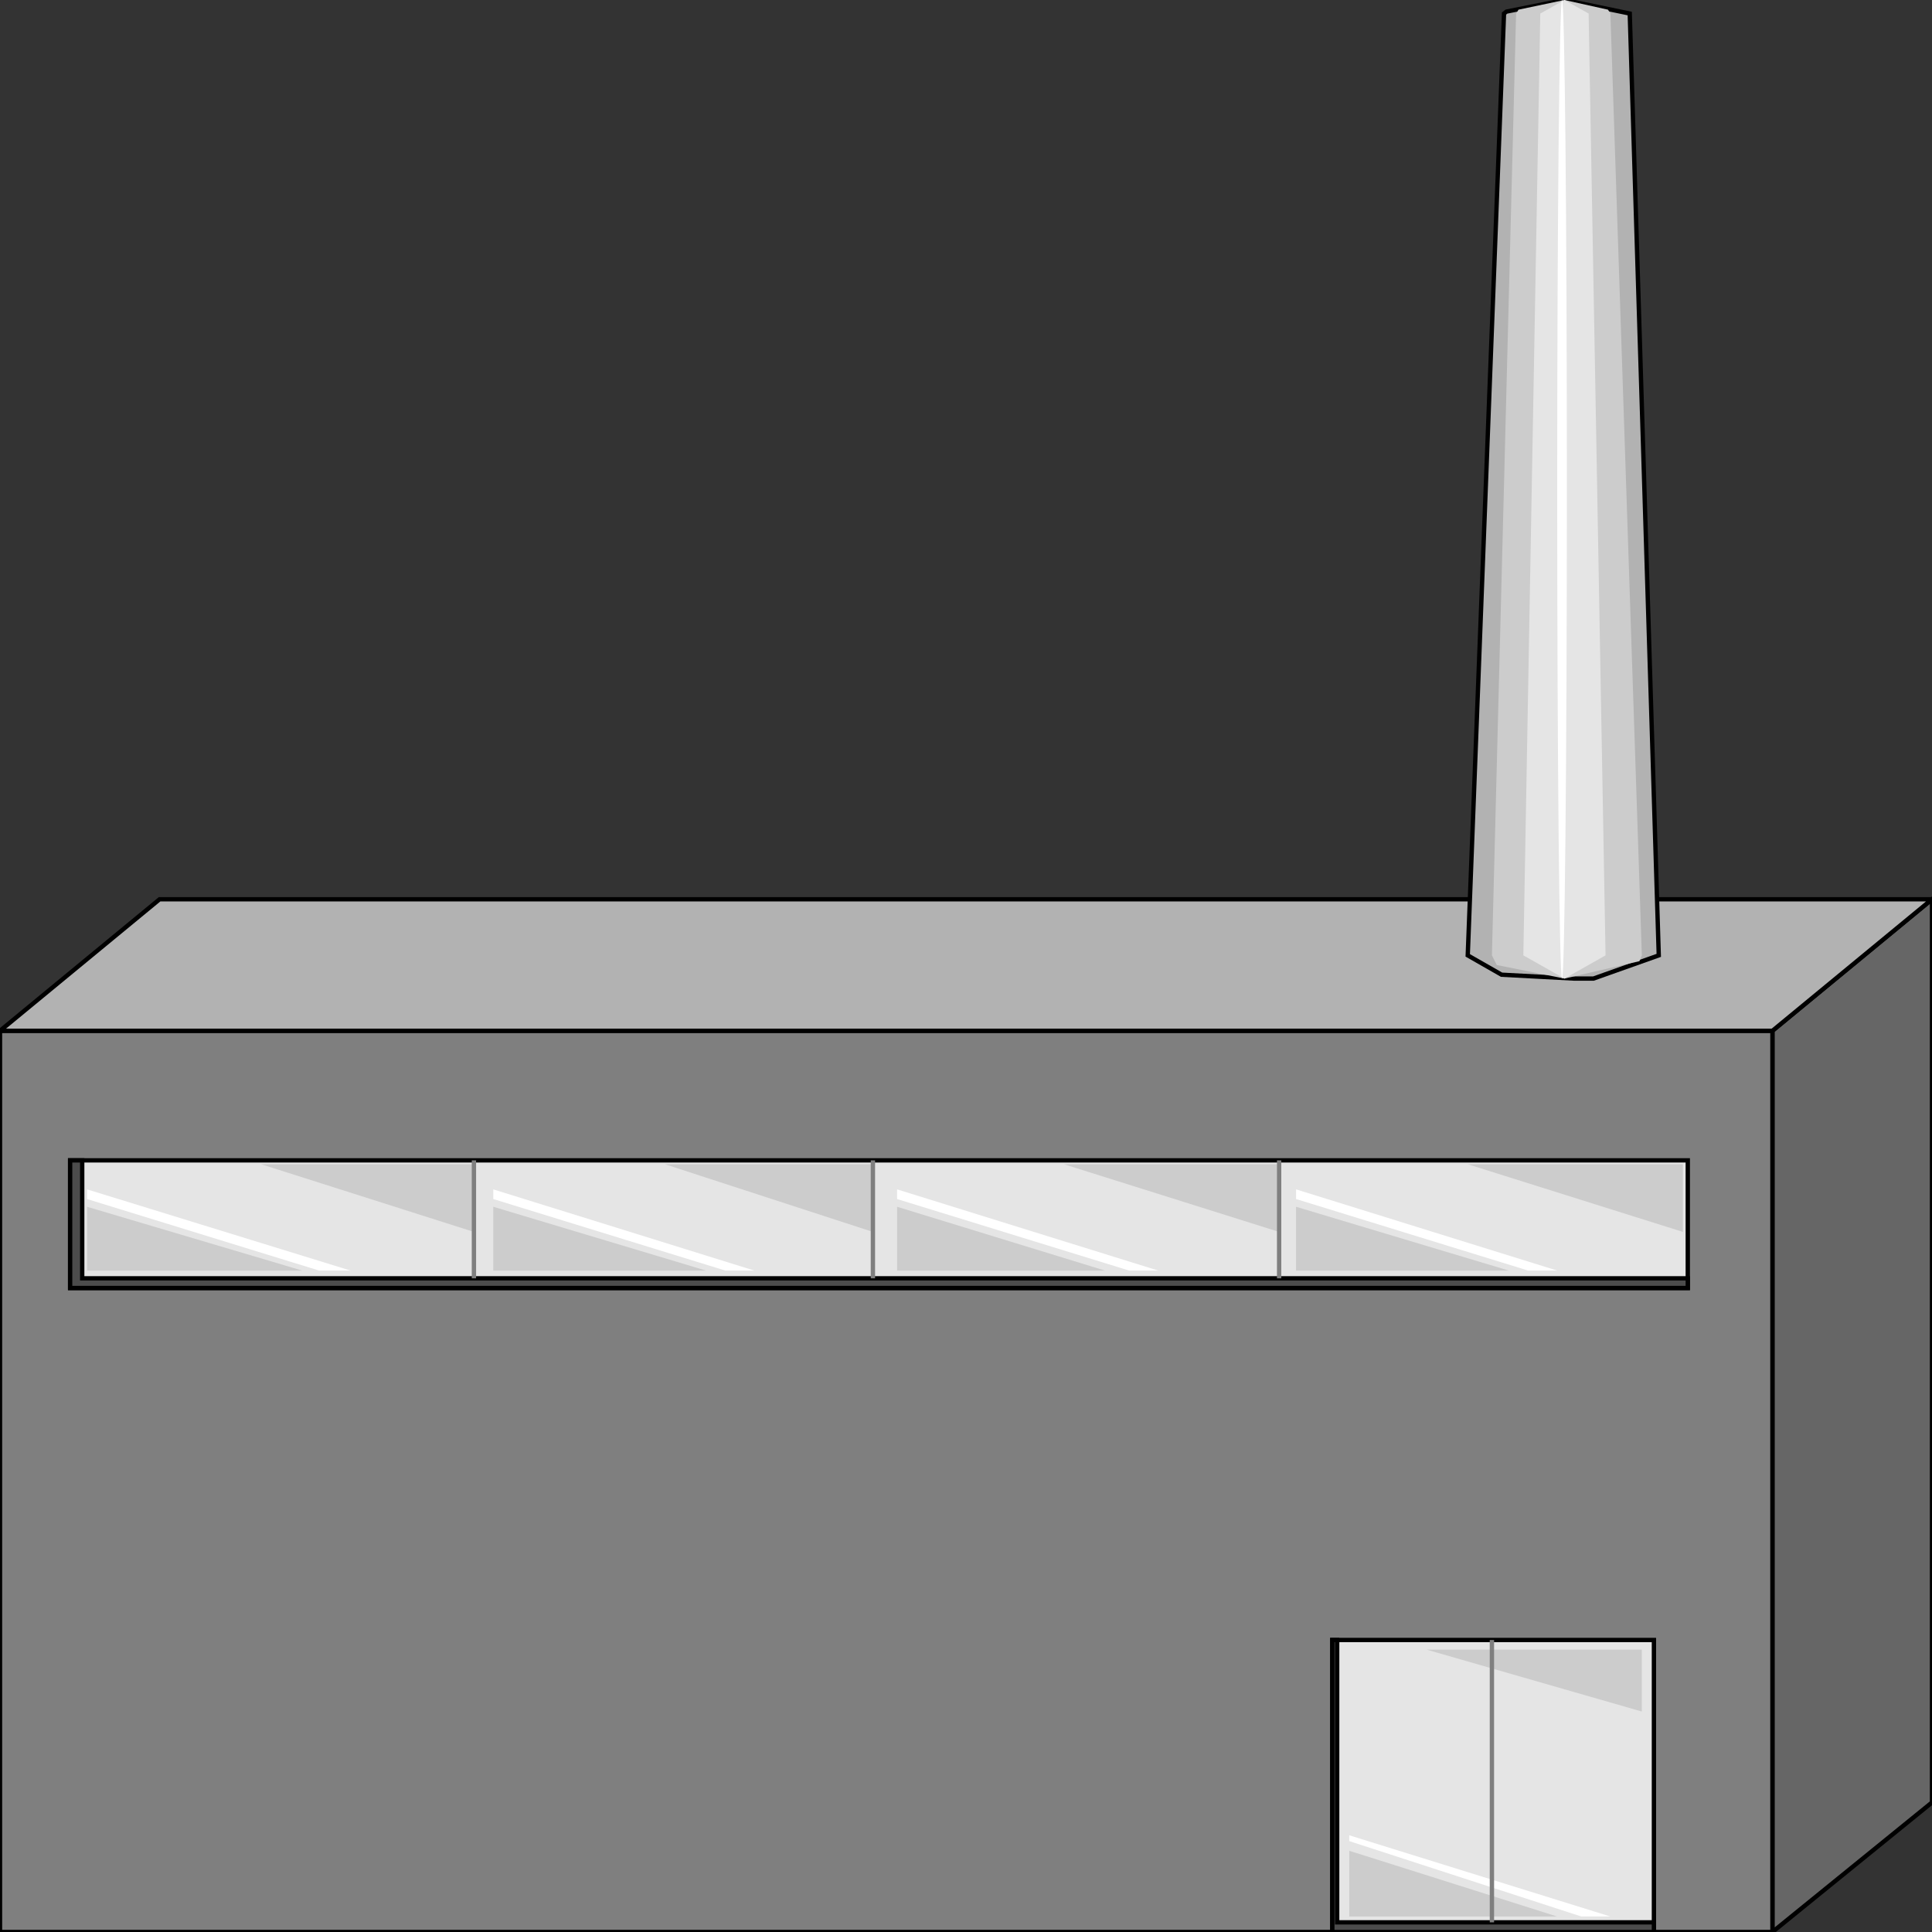 <svg width="150" height="150" viewBox="0 0 150 150" fill="none" xmlns="http://www.w3.org/2000/svg">
<rect x="0" y="0" width="150" height="150" fill="#333333" stroke="none"/>
<g clip-path="url(#clip0_2109_167299)">
<path d="M137.609 150V80.031L150 69.82V139.94L137.609 150Z" fill="#666666" stroke="black" stroke-width="0.336"/>
<path d="M0 80.029H137.61V149.999H0V80.029Z" fill="#7F7F7F" stroke="black" stroke-width="0.336"/>
<path d="M0 80.031L12.39 69.82H150L137.61 80.031H0Z" fill="#B2B2B2" stroke="black" stroke-width="0.336"/>
<path d="M103.441 127.328H128.41V150.001H103.441V127.328Z" fill="#E5E5E5" stroke="black" stroke-width="0.336"/>
<path d="M103.441 127.328H103.817V149.25H128.41V150.001H103.441V127.328Z" fill="#4C4C4C" stroke="black" stroke-width="0.336"/>
<path d="M104.756 148.798V143.693L120.901 148.798H104.756Z" fill="#CCCCCC"/>
<path d="M127.472 128.078V132.883L110.764 128.078H127.472Z" fill="#CCCCCC"/>
<path d="M104.756 142.943L122.778 148.798H125.031L104.756 142.492V142.943Z" fill="white"/>
<path d="M115.832 127.328V149.25" stroke="#7F7F7F" stroke-width="0.336"/>
<path d="M5.444 90.09H131.039V100H5.444V90.09Z" fill="#E5E5E5" stroke="black" stroke-width="0.336"/>
<path d="M5.444 90.09H6.383V99.249H131.039V100H5.444V90.09Z" fill="#4C4C4C" stroke="black" stroke-width="0.336"/>
<path d="M6.759 98.648V93.693L23.467 98.648H6.759Z" fill="#CCCCCC"/>
<path d="M38.298 98.648V93.693L54.819 98.648H38.298Z" fill="#CCCCCC"/>
<path d="M69.649 98.648V93.693L85.795 98.648H69.649Z" fill="#CCCCCC"/>
<path d="M100.626 98.648V93.693L117.147 98.648H100.626Z" fill="#CCCCCC"/>
<path d="M130.663 90.391V95.646L113.955 90.391H130.663Z" fill="#CCCCCC"/>
<path d="M99.312 90.391V95.646L82.603 90.391H99.312Z" fill="#CCCCCC"/>
<path d="M67.772 90.391V95.646L51.627 90.391H67.772Z" fill="#CCCCCC"/>
<path d="M36.796 90.391V95.646L20.275 90.391H36.796Z" fill="#CCCCCC"/>
<path d="M6.759 93.093L24.781 98.648H27.222L6.759 92.342V93.093Z" fill="white"/>
<path d="M38.298 93.093L56.32 98.648H58.573L38.298 92.342V93.093Z" fill="white"/>
<path d="M69.649 93.093L87.672 98.648H89.925L69.649 92.342V93.093Z" fill="white"/>
<path d="M100.626 93.093L118.649 98.648H120.901L100.626 92.342V93.093Z" fill="white"/>
<path d="M36.796 90.09V99.249" stroke="#7F7F7F" stroke-width="0.336"/>
<path d="M67.772 90.09V99.249" stroke="#7F7F7F" stroke-width="0.336"/>
<path d="M99.311 90.09V99.249" stroke="#7F7F7F" stroke-width="0.336"/>
<path d="M126.533 1.051L128.786 74.174L123.717 75.976H122.215L116.583 75.676L113.955 74.174L116.771 1.051L116.959 0.901L121.464 0L126.533 1.051Z" fill="#B2B2B2" stroke="black" stroke-width="0.336"/>
<path d="M125.031 1.051L127.472 74.174L127.284 74.625L121.464 75.976L116.208 74.925L115.832 74.174L117.709 1.051L117.897 0.751L121.464 0L124.843 0.751L125.031 1.051Z" fill="#CCCCCC"/>
<path d="M123.341 1.051L124.655 74.174L121.464 75.976L118.272 74.174L119.587 1.051L121.464 0L123.341 1.051Z" fill="#E5E5E5"/>
<path d="M121.277 75.976C121.484 75.976 121.652 58.968 121.652 37.988C121.652 17.008 121.484 0 121.277 0C121.069 0 120.901 17.008 120.901 37.988C120.901 58.968 121.069 75.976 121.277 75.976Z" fill="white"/>
</g>
<defs>
<clipPath id="clip0_2109_167299">
<rect width="150" height="150" fill="white"/>
</clipPath>
</defs>
</svg>
